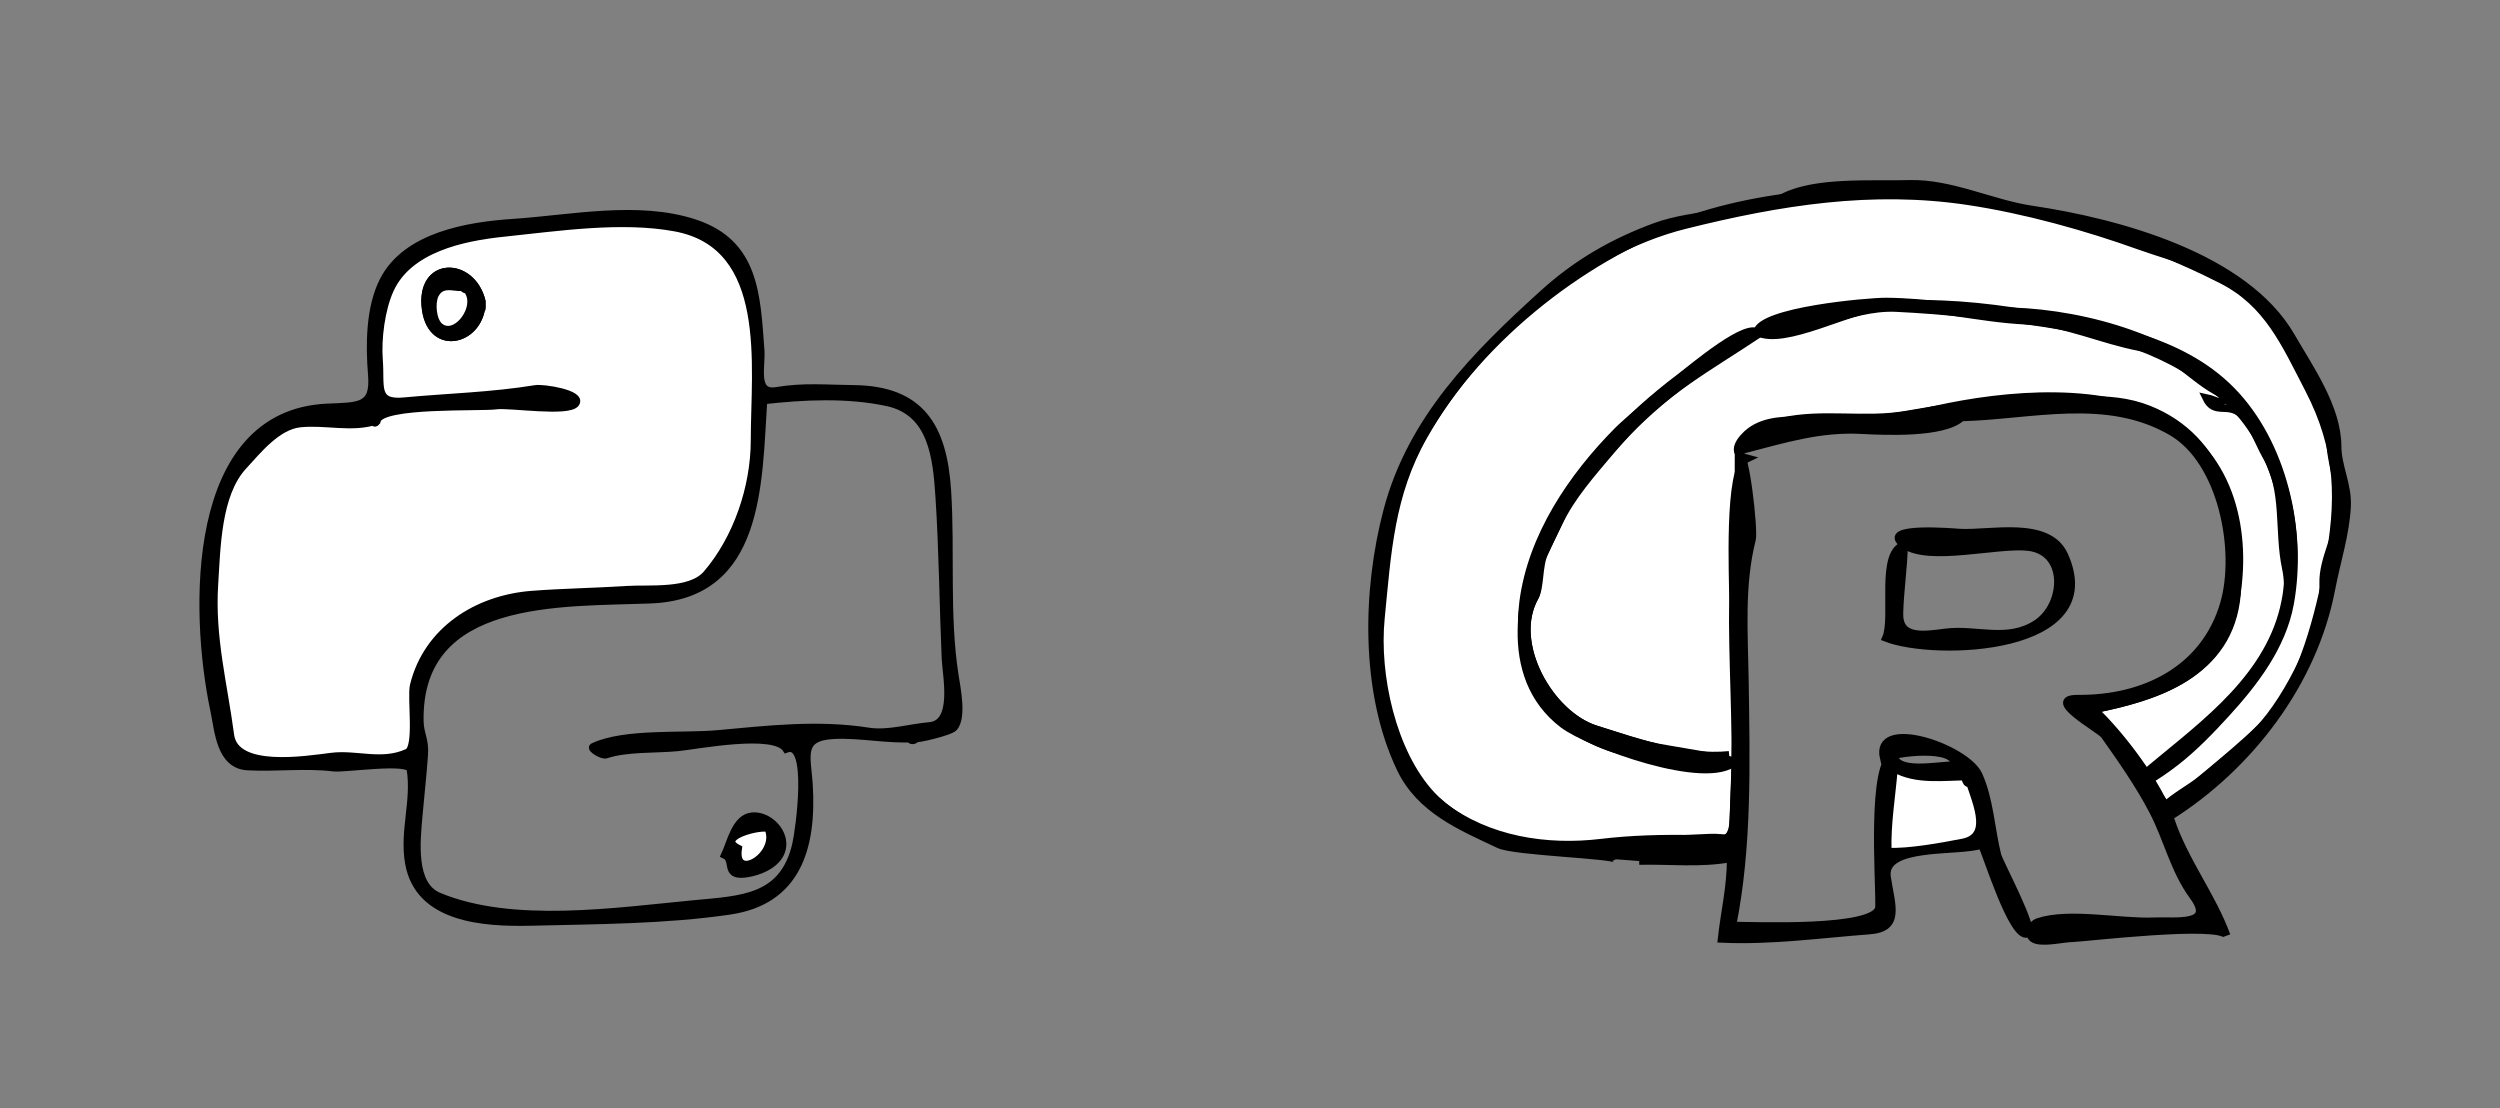 <?xml version="1.0" encoding="utf-8"?>
<!-- Generator: Adobe Illustrator 16.0.4, SVG Export Plug-In . SVG Version: 6.00 Build 0)  -->
<!DOCTYPE svg PUBLIC "-//W3C//DTD SVG 1.1//EN" "http://www.w3.org/Graphics/SVG/1.1/DTD/svg11.dtd">
<svg version="1.1" id="Layer_1" xmlns="http://www.w3.org/2000/svg" xmlns:xlink="http://www.w3.org/1999/xlink" x="0px" y="0px"
	 width="664.22px" height="294.495px" viewBox="0 0 664.22 294.495" enable-background="new 0 0 664.22 294.495"
	 xml:space="preserve">
<rect x="0" y="0" width="664.22" height="294.495" fill="#808080" stroke="none"/>
<path fill-rule="evenodd" clip-rule="evenodd" fill="#FFFFFF" stroke="#000000" stroke-width="2" stroke-miterlimit="10" d="
	M576.607,214.4c-1.053,1.341-16.762-22.66-20.26-25.91c16.01-3.202,33.275-8.438,37.249-26.919
	c3.854-17.931,0.154-38.839-16.562-48.942c-17.293-10.452-44.173-7.979-62.829-3.812c-11.193,2.5-22.948,3.277-34.374,2.899
	c-4.897-0.162-10.688-0.226-14.814,2.873c-2.362,1.774-5.789,5.927-0.832,7.206c-5.247,2.404-3.692,32.385-3.775,37.439
	c-0.269,16.345,1.061,32.652,0.501,49.004c-0.11,3.156-0.234,6.312-0.371,9.468c-0.312,7.374-4.06,5.28-10.541,5.157
	c-8.264-0.157-16.428,0.037-24.645,1.02c-14.29,1.709-29.948-0.593-41.909-9.732c-21.655-16.547-19.943-62.629-11.356-85.467
	c10.652-28.331,37.774-52.884,64.52-65.484c46.742-22.022,109.347-11.453,153.711,11.181c12.244,6.247,16.733,16.807,23.028,28.936
	c8.474,16.329,8.471,29.764,5.184,47.323c-2.22,11.857-6.888,30.856-15.364,40.01C595.632,198.785,585.13,206.22,576.607,214.4
	C576.372,214.7,578.208,212.863,576.607,214.4z M571.605,204.852c2.636,5.722,31.282-30.525,33.252-34.932
	c9.151-20.473,4.035-48.069-11.376-64.426c-14.085-14.949-38.693-22.118-58.947-22.796c-11.21-0.375-22.175-2.518-33.43-2.591
	c-4.776-0.031-33.366,2.484-34.32,8.133c7.261,3.867,25.23-6.534,33.75-6.765c12.665-0.344,25.039,3.141,37.672,3.749
	c10.648,0.513,20.195,5.181,30.503,7.083c10.421,1.923,13.99,9.473,23.384,13.173c-2.832,2.255-2.59,0.91-5.984,0.202
	c2.303,4.806,5.727,1.019,9.465,4.44c3.111,2.846,4.408,7.425,6.466,10.967c5.44,9.366,3.105,19.763,5.282,29.945
	C611.65,171.293,585.949,194.608,571.605,204.852C571.713,205.087,572.667,204.093,571.605,204.852z M465.867,88.867
	c-2.366-3.706-32.399,21.86-35.999,25.486c-12.176,12.265-22.941,28.103-25.198,45.605c-1.847,14.322,3.086,27.91,15.894,35.38
	c6.848,3.994,14.497,5.482,22.286,6.313c4.068,0.434,8.171,0.969,12.268,1.052c3.034,0.061,3.011-2.022,4.303-2.152
	c-11.737,1.182-24.405-3.356-35.407-6.8c-12.191-3.816-23.096-22.88-16.219-35.095c1.297-2.304-0.259-5.046,0.843-7.834
	c1.612-4.08,3.65-7.968,5.534-11.923c3.397-7.14,8.836-13.164,13.906-19.202C438.838,106.882,452.169,98.005,465.867,88.867
	C465.697,88.601,464.941,89.484,465.867,88.867z"/>
<path fill-rule="evenodd" clip-rule="evenodd" stroke="#000000" stroke-width="2" stroke-miterlimit="10" d="M243.241,196.181
	c-7.36,0.511-14.511-1.193-21.696-0.836c-9.329,0.464-7.07,5.603-6.608,13.102c1.039,16.872-3.209,30.923-21.042,33.549
	c-17.151,2.525-35.325,2.527-52.628,2.957c-12.682,0.309-29.974-0.748-32.63-15.564c-1.52-8.49,1.745-16.544,0.408-24.981
	c-0.433-2.728-17.501-0.088-20.403-0.445c-7.5-0.926-15.307,0.118-22.87-0.3c-7.333-0.406-7.738-9.516-8.896-14.972
	c-5.52-26.041-6.738-78.808,30.109-80.454c8.295-0.37,12.512,0.064,11.802-8.597c-0.647-7.898-0.634-17.876,3.078-25.108
	c6.128-11.941,22.604-14.588,34.513-15.379c15.412-1.023,33.176-4.833,48.233,0.134c16.115,5.314,16.409,19.185,17.49,33.798
	c0.321,4.341-1.912,11.807,4.216,10.754c7.082-1.216,13.356-0.595,20.474-0.523c17.916,0.181,23.826,10.153,24.911,27.058
	c1.037,16.163-0.507,32.938,1.966,48.967c0.528,3.426,2.163,11.188-0.196,13.932C252.412,194.504,243.168,196.554,243.241,196.181
	C240.468,196.373,243.027,197.28,243.241,196.181z M100.148,111.751c-5.421,1.874-9.853,0.192-15.488,0.429
	c-7.901,0.333-10.989,2.792-16.704,8.276c-8.391,8.051-10.409,20.371-10.806,31.668c-0.45,12.796-1.058,27.63,3.181,39.921
	c1.591,4.612,1.178,9.096,7.318,9.154c6.816,0.063,13.696,0.647,20.463-0.194c5.752-0.713,11.482,0.648,17.576-0.411
	c6.471-1.124,3.114-8.687,3.478-13.641c1.229-16.737,13.228-24.304,27.981-28.304c14.813-4.016,33.13,2.061,47.438-3.822
	c11.62-4.778,15.883-26.848,15.882-37.841c-0.002-18.126,4.646-49.457-17.858-55.783c-12.886-3.623-30.295-1.661-43.391,0.095
	c-12.209,1.64-29.691,2.648-35.603,15.689c-1.721,3.796-4.997,30.331-0.586,29.984c13.207-1.029,26.159-1.514,39.254-3.651
	c2.057-0.336,12.388,1.267,10.7,3.804c-1.787,2.687-17.625,0.137-21.157,0.64c-6.909,0.982-13.356,0.269-20.239,1.229
	c-7.757,1.083-6.182,1.881-11.156,6.172C99.532,114.122,99.437,112.983,100.148,111.751
	C98.716,112.246,99.88,112.835,100.148,111.751z M208.9,198.988c-3.173-4.971-23.737-0.902-28.879-0.405
	c-5.843,0.563-13.519,0.083-19.011,1.925c-0.972,0.327-4.318-1.652-3.396-2.095c8.333-3.932,23.792-2.564,33.066-3.418
	c13.44-1.231,26.69-2.771,40.063-0.669c5.188,0.815,11.03-1.015,16.217-1.456c7.199-0.613,4.439-13.3,4.236-17.951
	c-0.62-14.202-0.722-28.524-1.644-42.699c-0.692-10.654-1.834-22.76-13.86-25.323c-10.616-2.262-22.178-1.694-32.84-0.487
	c-1.46,22.054-0.735,51.753-29.925,52.914c-23.811,0.947-61.977-1.207-61.379,32.282c0.062,3.546,1.458,4.774,1.168,8.959
	c-0.376,5.447-0.996,10.763-1.472,16.248c-0.583,6.725-1.857,18.318,5.293,21.316c19.53,8.189,47.221,3.989,67.934,2.034
	c12.698-1.198,23.619-1.392,27-15.74C212.361,220.65,215.733,196.362,208.9,198.988C208.082,197.707,209.522,198.749,208.9,198.988z
	"/>
<path fill-rule="evenodd" clip-rule="evenodd" stroke="#000000" stroke-width="2" stroke-miterlimit="10" d="M429.328,228.299
	c-0.559-1.193-26.993-1.986-31.047-3.902c-10.073-4.762-20.951-9.195-26.206-20.212c-9.65-20.229-9.139-47.267-3.485-68.624
	c6.378-24.114,23.305-41.172,41.466-57.613c8.904-8.063,18.551-13.627,29.766-17.739c10.557-3.871,24.274-2.934,34.168-7.906
	c8.619-4.332,23.698-3.179,33.228-3.455c11.094-0.322,21.859,5.208,32.633,6.808c22.844,3.391,56.598,12.471,68.856,33.647
	c4.94,8.534,12.353,19.038,12.37,29.271c0.008,5.336,2.807,10.256,2.521,15.941c-0.373,7.463-2.771,14.681-4.162,21.986
	c-4.746,24.9-21.808,47.16-42.973,60.488c-0.542-0.877-1.084-1.754-1.627-2.631c2.881-2.766,6.937-4.856,10.086-7.347
	c5.308-4.198,10.536-8.271,15.192-13.188c7.936-8.378,17.516-27.21,17.125-38.816c-0.216-6.469,4.18-13.245,4.357-19.824
	c0.175-6.439-2.603-12.517-2.515-18.849c0.142-10.268-12.778-26.467-18.178-34.966c-5.347-8.419-22.969-12.599-32.277-15.945
	c-14.369-5.166-30.654-9.69-45.75-11.953c-25.508-3.823-49.882,0.038-75.174,6.35c-28.128,7.02-55.224,30.959-69.415,56
	c-8.885,15.678-9.675,31.025-11.399,48.56c-1.468,14.934,2.994,35.593,13.452,46.807c7.681,8.236,23.837,15.231,35.416,14.265
	c7.692-0.642,15.241-1.852,23.01-2.214c5.171-0.24,10.343-0.472,15.515-0.693c5.517-0.239,5.963,1.999,6.238-4.797
	c1.311-32.378,1.385-65.005,1.385-97.361c1.854-1.028,4.199,20.54,3.596,22.903c-3.095,12.212-2.085,24.866-1.9,37.318
	c0.316,21.413,0.935,44.202-3.312,65.287c5.108,0,38.772,1.498,38.945-4.945c0.18-6.839-2.278-38.642,3.903-40.419
	c0.552,5.222,11.569,2.751,16.199,2.751c0.396-5.347-15.939-3.395-18.849-1.778c-2.725-11.201,21.876-2.96,25.225,4.396
	c2.957,6.492,3.267,14.45,4.998,21.327c0.508,2.019,10.266,20.023,7.955,20.873c-3.967,1.46-10.829-21.117-12.152-23.628
	c-5.807,2.123-26.513-0.448-25.143,8.568c1.162,7.642,3.711,13.575-4.671,14.202c-13.049,0.982-26.203,2.836-39.309,2.225
	c0.833-7.484,2.43-13.69,2.43-21.395c-8.032,1.488-16.21,0.505-24.311,0.696 M522.645,206.606
	c-4.133-3.993-14.462,3.27-19.323-1.821c-0.597,1.806-0.149,21.172-1.871,21.775c7.598-2.659,15.348-1.477,22.996-3.771
	C528.214,221.658,524.752,208.628,522.645,206.606C522.5,206.467,524.763,208.639,522.645,206.606z"/>
<path fill-rule="evenodd" clip-rule="evenodd" stroke="#000000" stroke-width="2" stroke-miterlimit="10" d="M463.608,119.371
	c-3.841,0.99,6.318-6.64,9.827-7.43c10.786-2.428,22.066,0.114,32.944-1.774c10.432-1.811,19.794-3.396,30.453-3.216
	c11.408,0.192,23.133-2.589,34.109,1.809c19.524,7.823,24.167,27.968,23.522,47.116c-0.745,22.153-19.792,28.949-38.117,32.614
	c7.121,6.615,17.326,20.162,20.402,29.367c3.652,10.926,11.03,20.202,14.86,30.737c-1.359-3.746-37.854,0.615-40.85,0.687
	c-2.685,0.065-6.946,1.16-9.608,0.521c-2.986-0.716-1.778-4.138,0.337-4.859c8.067-2.754,22.046,0.19,30.646-0.177
	c5.816-0.248,16.485,1.419,10.55-6.652c-5.054-6.873-6.755-15.043-10.655-22.567c-3.627-6.996-8.397-13.799-12.953-20.237
	c-1.086-1.534-16.231-9.775-6.968-9.692c17.837,0.16,33.731-7.957,38.757-25.231c4.057-13.941-0.408-37.747-13.834-45.613
	c-17.252-10.108-37.254-4.334-55.866-3.857c-4.703,4.431-20.482,3.7-26.499,3.38C483.482,113.701,474.229,116.639,463.608,119.371
	C463.11,119.5,467.98,118.247,463.608,119.371z"/>
<path fill-rule="evenodd" clip-rule="evenodd" stroke="#000000" stroke-width="2" stroke-miterlimit="10" d="M505.929,144.767
	c-7.4-5.201,13.937-3.318,14.697-3.272c8.084,0.486,23.598-3.474,27.87,6.064c11.443,25.548-34.315,27.058-47.428,21.94
	c2.373-5.417-1.781-22.69,4.842-24.7c-0.146,6.055-1.08,12.056-1.25,18.109c-0.193,6.896,6.299,5.87,12.227,5.108
	c8.231-1.057,16.479,2.689,24.167-2.332c7.513-4.908,8.345-19.027-2.031-20.318C530.925,144.359,512.589,149.441,505.929,144.767
	C504.791,143.966,506.198,144.955,505.929,144.767z"/>
<path fill-rule="evenodd" clip-rule="evenodd" stroke="#000000" stroke-width="2" stroke-miterlimit="10" d="M569.05,206.174
	c14.05-12.019,31.842-23.929,37.285-42.963c4.792-16.76-0.146-42.245-12.565-54.905c-13.305-13.563-30.96-19.466-50.601-22.419
	c-12.754-1.918-26.43-3.41-39.319-4.03c-12.885-0.62-24.929,7.946-37.287,6.306c24.828-8.626,47.089-9.14,72.864-4.758
	c18.416,3.131,39.593,6.331,53.35,20.244c13.916,14.075,19.19,37.656,15.671,56.756c-2.095,11.368-9.499,21.006-17.121,29.322
	c-4.089,4.461-8.315,8.852-13.087,12.594c-2.567,2.012-5.257,3.847-8.066,5.505C569.848,207.241,569.474,206.691,569.05,206.174"/>
<path fill-rule="evenodd" clip-rule="evenodd" stroke="#000000" stroke-width="2" stroke-miterlimit="10" d="M467.371,88.7
	c-12.859,8.58-25.752,15.539-36.301,27.514c-5.253,5.962-12.454,12.921-15.791,20.186c-1.601,3.485-3.309,6.918-4.912,10.403
	c-1.676,3.642-1.008,9.074-2.573,11.854c-6.877,12.215,4.027,31.278,16.219,35.095c6.027,1.887,12.584,4.282,18.844,5.22
	c1.933,0.29,18.41,3.129,18.222,3.309c-7.374,7.036-39.03-4.632-45.849-9.852c-16.611-12.717-11.574-36.718-3.533-52.576
	c8.005-15.788,20.574-29.049,34.64-39.61C449.453,97.902,464.847,84.748,467.371,88.7C466.445,89.318,467.201,88.434,467.371,88.7z"
	/>
<path fill-rule="evenodd" clip-rule="evenodd" fill="#FFFFFF" stroke="#000000" stroke-width="2" stroke-miterlimit="10" d="
	M100.148,111.751c1.142-4.618,27.662-3.415,31.679-3.986c3.533-0.502,19.37,2.047,21.157-0.64c1.688-2.537-8.643-4.14-10.7-3.804
	c-11.716,1.912-23.161,2.176-34.929,3.272c-7.997,0.745-6.097-3.891-6.645-10.93c-0.437-5.613,0.551-13.48,2.906-18.676
	c4.968-10.958,19.348-13.958,30.138-15.082c14.405-1.5,31.352-4.074,45.653-1.414c25.69,4.777,21.059,36.768,21.061,56.494
	c0.001,12.54-4.693,26.208-12.74,35.543c-4.344,5.04-15.372,3.764-21.196,4.149c-8.396,0.555-16.851,0.656-25.231,1.3
	c-14.586,1.122-27.788,9.529-31.384,24.111c-0.795,3.224,1.265,16.505-1.659,17.846c-6.776,3.106-13.502,0.245-20.144,1.068
	c-6.839,0.851-25.632,3.939-26.907-5.699c-1.796-13.552-5.143-26.025-4.24-39.979c0.626-9.681,0.72-23.934,7.639-31.458
	c3.862-4.2,9.021-10.692,15.097-11.33C86.645,111.81,93.596,114.017,100.148,111.751C99.88,112.835,98.716,112.246,100.148,111.751z
	 M128.012,80.072c-2.652-10.93-16.718-10.98-14.914,2.116C114.738,94.113,128.093,90.471,128.012,80.072
	C127.619,78.45,128.054,85.417,128.012,80.072z"/>
<path fill-rule="evenodd" clip-rule="evenodd" fill="#FFFFFF" stroke="#000000" stroke-width="2" stroke-miterlimit="10" d="
	M522.9,206.333c1.367,5.484,7.058,15.829-1.392,17.486c-5.64,1.105-14.441,2.702-19.946,2.431
	c-0.244-7.409,1.07-14.745,1.648-22.106C509.187,207.538,516.346,206.333,522.9,206.333
	C523.887,210.295,520.973,206.333,522.9,206.333z"/>
<path fill-rule="evenodd" clip-rule="evenodd" stroke="#000000" stroke-width="2" stroke-miterlimit="10" d="M128.012,80.072
	c0.081,10.399-13.274,14.042-14.914,2.116C111.294,69.091,125.36,69.142,128.012,80.072
	C128.054,85.417,127.619,78.45,128.012,80.072z M121.1,79.314c-0.358-1.381-0.788-2.74-1.289-4.077
	c-4.464,2.018-7.344,13.698-0.251,12.102c4.995-1.125,8.184-8.219,3.398-11.375C122.339,77.081,121.72,78.197,121.1,79.314
	C120.759,78.124,121.95,77.782,121.1,79.314z"/>
<path fill-rule="evenodd" clip-rule="evenodd" stroke="#000000" stroke-width="2" stroke-miterlimit="10" d="M192.581,227.159
	c1.558-3.285,2.825-9.932,7.281-10.309c4.112-0.347,8.402,3.703,8.043,7.908c-0.4,4.681-6.192,6.995-10.153,7.423
	C192.438,232.754,195.344,228.435,192.581,227.159C194.083,223.992,192.784,227.253,192.581,227.159z M196.129,225.442
	c-1.341,8.963,10.526,2.057,8.15-4.9c-4.106,7.823-0.661,0.002-5.194-1.633C197.788,220.682,193.323,224.014,196.129,225.442
	C195.956,226.601,195.999,225.376,196.129,225.442z"/>
<path fill-rule="evenodd" clip-rule="evenodd" fill="#FFFFFF" stroke="#000000" stroke-width="2" stroke-miterlimit="10" d="
	M122.958,75.964c5.882,3.879-1.342,14.521-6.052,10.868c-2.021-1.568-2.375-6.341-1.342-8.472
	C117.567,74.225,122.217,77.3,122.958,75.964C125.561,77.681,122.459,76.863,122.958,75.964z"/>
<path fill-rule="evenodd" clip-rule="evenodd" fill="#FFFFFF" stroke="#000000" stroke-width="2" stroke-miterlimit="10" d="
	M196.129,225.442c-6.991-3.562,9.194-6.889,8.15-4.9C206.655,227.499,194.788,234.405,196.129,225.442
	C195.999,225.376,195.956,226.601,196.129,225.442z"/>
</svg>
